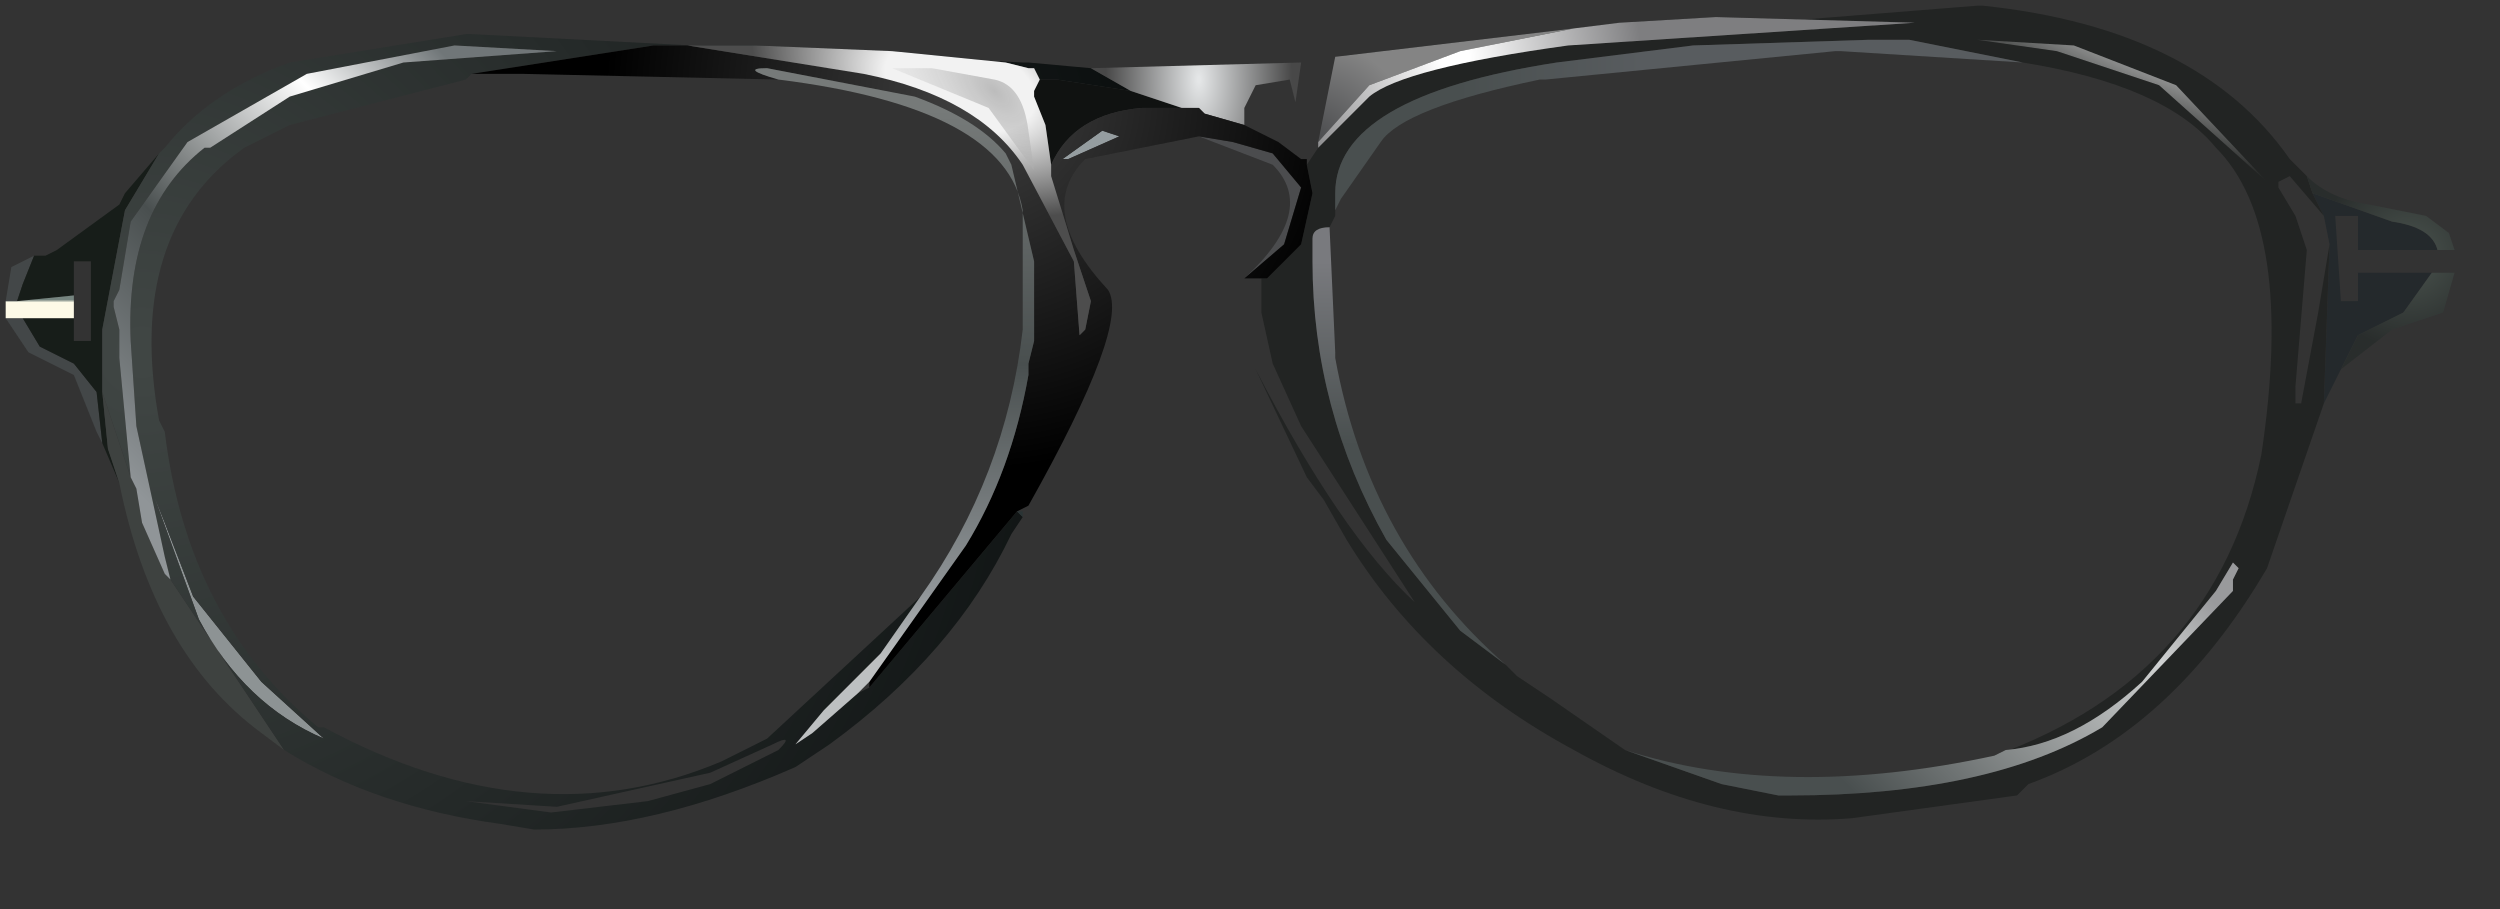 <?xml version="1.0" encoding="utf-8"?>
<svg version="1.1" id="Layer_1"
xmlns="http://www.w3.org/2000/svg"
xmlns:xlink="http://www.w3.org/1999/xlink"
xmlns:author="http://www.sothink.com"
width="22px" height="8px"
xml:space="preserve">
<rect width="100%" height="100%" fill="#333333" stroke="none"/>
<g id="598" transform="matrix(1, 0, 0, 1, 9, 0)">
<path style="fill:#24292C;fill-opacity:1" d="M11.75,1.9L11.55 1.9L11.6 2.65L11.75 2.65L11.75 2.4L12.4 2.4L12.15 2.75L11.75 2.95L11.6 3.25L11.45 3.55L11.5 2.15L11.45 1.9L11.35 1.7L12.05 1.95Q12.4 2 12.45 2.2L12.2 2.2L11.75 2.2L11.75 1.9" />
<path style="fill:#222423;fill-opacity:1" d="M2.5,1.45L2.6 1.3L3.05 0.85Q3.35 0.6 4.8 0.4L7.85 0.2L6.1 0.15L5.25 0.2L4.85 0.25L2.75 0.5L8.4 0.05L8.45 0.05Q10.35 0.25 11.15 1.4L11.3 1.55L11.35 1.7L11.45 1.9L11.15 1.55L11.05 1.6L11.05 1.65L11.2 1.9L11.3 2.2L11.2 3.4L11.2 3.55L11.25 3.55L11.4 2.75L11.5 2.15L11.45 3.55L10.95 5Q10.1 6.45 8.85 6.9L8.75 7L7.3 7.2Q6.1 7.3 4.85 6.6Q3.55 5.9 2.85 4.75L2.65 4.4L2.5 4.2L2.05 3.25Q2.8 4.7 3.45 5.3L2.45 3.75L2.2 3.2L2.1 2.75L2.1 2.45L2.15 2.45L2.45 2.15L2.55 1.7L2.5 1.45L2.5 1.4L2.5 1.45M2.55,2.1L2.55 2.3Q2.55 3.6 3.2 4.75L3.85 5.55L4.25 5.85L4.35 5.95L4.65 6.15L5.3 6.6L6.15 6.9L6.65 7L6.75 7Q8.5 7 9.5 6.4L10.65 5.2L10.65 5.1L10.7 5L10.65 4.95L10.5 5.2L9.85 6Q9.25 6.55 8.65 6.6L8.55 6.65Q10.5 5.95 10.9 4Q11.2 2 10.5 1.3Q10.05 0.75 8.8 0.55L7.8 0.35L7.45 0.35L5.9 0.4L4.7 0.55Q2.75 0.85 2.75 1.7L2.75 1.85L2.75 1.9L2.7 2Q2.55 2 2.55 2.1" />
<path style="fill:#434748;fill-opacity:1" d="M-8.8,2.8L-8.65 3.05L-8.35 3.2L-8.15 3.45L-8.1 3.9L-8.15 3.8L-8.35 3.3L-8.75 3.1L-8.95 2.8L-8.8 2.8M-8.8,2.5L-8.85 2.65L-8.95 2.65L-8.9 2.35L-8.7 2.25L-8.8 2.5" />
<path style="fill:#171D19;fill-opacity:1" d="M-8.1,3.45L-8.05 3.95L-7.95 4.25L-8.1 3.9L-8.15 3.45L-8.35 3.2L-8.65 3.05L-8.8 2.8L-8.35 2.8L-8.35 3L-8.2 3L-8.2 2.3L-8.35 2.3L-8.35 2.6L-8.85 2.65L-8.8 2.5L-8.7 2.25L-8.65 2.25L-8.6 2.25L-8.5 2.2L-7.95 1.8L-7.9 1.7L-7.6 1.35L-7.9 1.85L-8.1 2.9L-8.1 3.45" />
<path style="fill:#101211;fill-opacity:1" d="M1.4,0.95L1.55 0.95L1.05 0.95Q0.45 1 0.25 1.45L0.2 1.1L0.1 0.85L0.1 0.8L0.15 0.7L0.3 0.7L0.95 0.8L1.4 0.95" />
<path style="fill:#4B4C4E;fill-opacity:1" d="M1.85,1.25L2.2 1.35L2.45 1.65L2.3 2.15L1.95 2.45Q2.6 1.85 2.2 1.45L1.55 1.2L1.85 1.25" />
<path style="fill:#959DA0;fill-opacity:1" d="M0.85,1.2L0.4 1.4L0.35 1.4L0.7 1.15L0.85 1.2" />
<path style="fill:#3E4240;fill-opacity:1" d="M-7.5,5.1L-6.5 6.6L-6.7 6.45Q-7.65 5.75 -7.95 4.25L-8.05 3.95L-8.1 3.45L-7.85 4.2L-7.8 4.3L-7.75 4.6L-7.55 5.05L-7.5 5.1" />
<path style="fill:#8D9394;fill-opacity:1" d="M-7.3,5.25L-6.7 6L-6.15 6.5Q-6.85 6.2 -7.25 5.45L-7.65 4.35L-7.55 4.6L-7.3 5.25" />
<radialGradient
id="RadialGradID_4759" gradientUnits="userSpaceOnUse" gradientTransform="matrix(0.001, 0, 0, 0.001, 12.2, 2.25)" spreadMethod ="pad" cx="0" cy="0" r="819.2" fx="0" fy="0" >
<stop  offset="0.016"  style="stop-color:#4A534E;stop-opacity:1" />
<stop  offset="1"  style="stop-color:#292D2C;stop-opacity:1" />
</radialGradient>
<path style="fill:url(#RadialGradID_4759) " d="M11.75,2.95L12.15 2.75L12.4 2.4L12.6 2.4L12.5 2.75L12.05 2.9L11.6 3.25L11.75 2.95M12.05,1.95L11.35 1.7L11.3 1.55Q11.5 1.75 11.85 1.8L12.35 1.9L12.55 2.05L12.6 2.2L12.45 2.2Q12.4 2 12.05 1.95" />
<linearGradient
id="LinearGradID_4760" gradientUnits="userSpaceOnUse" gradientTransform="matrix(0.001, 0, 0, 0, 12.25, 2.25)" spreadMethod ="pad" x1="-819.2" y1="0" x2="819.2" y2="0" >
<stop  offset="0.016" style="stop-color:#EFFBF9;stop-opacity:1" />
<stop  offset="0.486" style="stop-color:#8E9492;stop-opacity:1" />
<stop  offset="1" style="stop-color:#DADAD2;stop-opacity:1" />
</linearGradient>
<path style="fill:url(#LinearGradID_4760) " d="M11.75,2.4L11.75 2.2L12.2 2.2L12.45 2.2L12.6 2.2L12.6 2.3L12.6 2.4L12.4 2.4L11.75 2.4" />
<linearGradient
id="LinearGradID_4761" gradientUnits="userSpaceOnUse" gradientTransform="matrix(-4.57764e-005, 0, -1.52588e-005, -0, -8.3, 2.6)" spreadMethod ="pad" x1="-819.2" y1="0" x2="819.2" y2="0" >
<stop  offset="0.016" style="stop-color:#FDFAE7;stop-opacity:1" />
<stop  offset="1" style="stop-color:#768580;stop-opacity:1" />
</linearGradient>
<path style="fill:url(#LinearGradID_4761) " d="M-8.35,2.6L-8.35 2.3L-8.2 2.3L-8.2 3L-8.35 3L-8.35 2.8L-8.35 2.6" />
<radialGradient
id="RadialGradID_4762" gradientUnits="userSpaceOnUse" gradientTransform="matrix(0.011, 0, 0, 0.011, -7.75, 3.1)" spreadMethod ="pad" cx="0" cy="0" r="819.2" fx="0" fy="0" >
<stop  offset="0.016"  style="stop-color:#404644;stop-opacity:1" />
<stop  offset="1"  style="stop-color:#0B0F0F;stop-opacity:1" />
</radialGradient>
<path style="fill:url(#RadialGradID_4762) " d="M-1.35,6.05L-0.05 4.5L0 4.55L-0.1 4.7Q-0.6 5.75 -1.7 6.55L-2 6.75Q-3.25 7.3 -4.3 7.3L-4.6 7.25Q-5.7 7.1 -6.5 6.6L-7.5 5.1L-7.55 4.9L-7.8 3.75L-7.85 3Q-7.9 1.85 -7.2 1.3L-7.15 1.3L-6.45 0.85L-5.45 0.55L-4.1 0.45L-5 0.4L-6.3 0.65L-7.35 1.25L-7.85 1.95L-7.95 2.55L-8 2.65L-8 2.7L-7.95 2.9L-7.95 3.15L-7.85 4.2L-8.1 3.45L-8.1 2.9L-7.9 1.85L-7.6 1.35L-7.55 1.3Q-7.15 0.8 -6.45 0.55L-4.9 0.3L-4.85 0.3L0 0.55L0.05 0.55L0.6 0.6L0.95 0.8L0.3 0.7L0.15 0.7L0.1 0.6L0.05 0.6L-0.15 0.55L-1.15 0.45L-2.35 0.4L-3.2 0.4L-3.25 0.4L-4.85 0.65L-4.9 0.7L-6.45 1.1L-6.85 1.3Q-7.9 2.05 -7.6 3.7L-7.55 3.8Q-7.35 5.45 -6.2 6.4L-6.15 6.4Q-4.3 7.4 -2.65 6.7L-2.25 6.5L-0.9 5.25L-1.25 5.75L-1.75 6.25L-2 6.55L-1.85 6.45L-1.45 6.1L-1.35 6.05M-2.2,6.55L-2.75 6.8L-4.1 7.1L-4.9 7.05L-4.15 7.15L-3.3 7.05L-2.75 6.9L-2.45 6.75L-2.15 6.6Q-2 6.45 -2.2 6.55M-7.55,4.6L-7.65 4.35L-7.25 5.45Q-6.85 6.2 -6.15 6.5L-6.7 6L-7.3 5.25L-7.55 4.6" />
<linearGradient
id="LinearGradID_4763" gradientUnits="userSpaceOnUse" gradientTransform="matrix(-0.002, 0.002, -0.001, -0.001, -6.65, 2.2)" spreadMethod ="pad" x1="-819.2" y1="0" x2="819.2" y2="0" >
<stop  offset="0" style="stop-color:#707678;stop-opacity:1" />
<stop  offset="0.227" style="stop-color:#FFFFFF;stop-opacity:1" />
<stop  offset="0.604" style="stop-color:#494F4F;stop-opacity:1" />
<stop  offset="1" style="stop-color:#909598;stop-opacity:1" />
</linearGradient>
<path style="fill:url(#LinearGradID_4763) " d="M-7.55,5.05L-7.75 4.6L-7.8 4.3L-7.85 4.2L-7.95 3.15L-7.95 2.9L-8 2.7L-8 2.65L-7.95 2.55L-7.85 1.95L-7.35 1.25L-6.3 0.65L-5 0.4L-4.1 0.45L-5.45 0.55L-6.45 0.85L-7.15 1.3L-7.2 1.3Q-7.9 1.85 -7.85 3L-7.8 3.75L-7.55 4.9L-7.5 5.1L-7.55 5.05" />
<linearGradient
id="LinearGradID_4764" gradientUnits="userSpaceOnUse" gradientTransform="matrix(0, -1.52588e-005, 1.52588e-005, 0, -8.7, 2.65)" spreadMethod ="pad" x1="-819.2" y1="0" x2="819.2" y2="0" >
<stop  offset="0.016" style="stop-color:#FDFAE7;stop-opacity:1" />
<stop  offset="1" style="stop-color:#768580;stop-opacity:1" />
</linearGradient>
<path style="fill:url(#LinearGradID_4764) " d="M-8.95,2.8L-8.95 2.65L-8.85 2.65L-8.35 2.6L-8.35 2.8L-8.8 2.8L-8.95 2.8" />
<linearGradient
id="LinearGradID_4765" gradientUnits="userSpaceOnUse" gradientTransform="matrix(-0.001, 0, -0, -0.001, 4.65, 0.95)" spreadMethod ="pad" x1="-819.2" y1="0" x2="819.2" y2="0" >
<stop  offset="0.016" style="stop-color:#585C5F;stop-opacity:1" />
<stop  offset="1" style="stop-color:#494F4F;stop-opacity:1" />
</linearGradient>
<path style="fill:url(#LinearGradID_4765) " d="M2.75,1.7Q2.75 0.85 4.7 0.55L5.9 0.4L7.45 0.35L7.8 0.35L8.8 0.55L7.2 0.45L7.15 0.45L4.6 0.7L4.55 0.7Q3.35 0.95 3.15 1.25L2.8 1.75L2.75 1.85L2.75 1.7" />
<radialGradient
id="RadialGradID_4766" gradientUnits="userSpaceOnUse" gradientTransform="matrix(0, 6.10352e-005, -0, 0.001, 2.5, 0.9)" spreadMethod ="pad" cx="0" cy="0" r="819.2" fx="0" fy="0" >
<stop  offset="0"  style="stop-color:#FFFFFF;stop-opacity:1" />
<stop  offset="1"  style="stop-color:#676968;stop-opacity:1" />
</radialGradient>
<path style="fill:url(#RadialGradID_4766) " d="M2.5,1.4L2.45 1.4L2.25 1.25L2.4 0.9L2.45 0.55L2.75 0.5L2.6 1.25L2.6 1.3L2.5 1.45L2.5 1.4" />
<radialGradient
id="RadialGradID_4767" gradientUnits="userSpaceOnUse" gradientTransform="matrix(0.001, 0, 0, 0.002, 1.55, 0.7)" spreadMethod ="pad" cx="0" cy="0" r="819.2" fx="0" fy="0" >
<stop  offset="0.016"  style="stop-color:#E4E6E7;stop-opacity:1" />
<stop  offset="1"  style="stop-color:#484848;stop-opacity:1" />
</radialGradient>
<path style="fill:url(#RadialGradID_4767) " d="M0.95,0.8L0.6 0.6L2.45 0.55L2.4 0.9L2.35 0.7L2.05 0.75L1.95 0.95L1.95 1.1L1.6 1L1.55 0.95L1.4 0.95L0.95 0.8" />
<radialGradient
id="RadialGradID_4768" gradientUnits="userSpaceOnUse" gradientTransform="matrix(0, 0, 0, 0, 2.2, 0.95)" spreadMethod ="pad" cx="0" cy="0" r="819.2" fx="0" fy="0" >
<stop  offset="0.016"  style="stop-color:#393A3C;stop-opacity:1" />
<stop  offset="1"  style="stop-color:#5D5E60;stop-opacity:1" />
</radialGradient>
<path style="fill:url(#RadialGradID_4768) " d="M2.25,1.25L1.95 1.1L1.95 0.95L2.05 0.75L2.35 0.7L2.4 0.9L2.25 1.25" />
<radialGradient
id="RadialGradID_4769" gradientUnits="userSpaceOnUse" gradientTransform="matrix(0.001, 0, 0, 0.001, 2.6, 1.2)" spreadMethod ="pad" cx="0" cy="0" r="819.2" fx="0" fy="0" >
<stop  offset="0.016"  style="stop-color:#4E4F51;stop-opacity:1" />
<stop  offset="1"  style="stop-color:#848484;stop-opacity:1" />
</radialGradient>
<path style="fill:url(#RadialGradID_4769) " d="M2.75,0.5L4.85 0.25L3.85 0.45L3.05 0.75L2.6 1.25L2.75 0.5" />
<radialGradient
id="RadialGradID_4770" gradientUnits="userSpaceOnUse" gradientTransform="matrix(0.002, 0, 0, 0.002, 3.8, 0.5)" spreadMethod ="pad" cx="0" cy="0" r="819.2" fx="0" fy="0" >
<stop  offset="0.078"  style="stop-color:#FFFFFF;stop-opacity:1" />
<stop  offset="1"  style="stop-color:#7E7E80;stop-opacity:1" />
</radialGradient>
<path style="fill:url(#RadialGradID_4770) " d="M5.25,0.2L6.1 0.15L7.85 0.2L4.8 0.4Q3.35 0.6 3.05 0.85L2.6 1.3L2.6 1.25L3.05 0.75L3.85 0.45L4.85 0.25L5.25 0.2" />
<radialGradient
id="RadialGradID_4771" gradientUnits="userSpaceOnUse" gradientTransform="matrix(0.004, 0, 0, 0.004, -0.4, 0.85)" spreadMethod ="pad" cx="0" cy="0" r="819.2" fx="0" fy="0" >
<stop  offset="0.016"  style="stop-color:#404040;stop-opacity:1" />
<stop  offset="1"  style="stop-color:#000000;stop-opacity:1" />
</radialGradient>
<path style="fill:url(#RadialGradID_4771) " d="M1.55,1.2L0.55 1.4Q0.1 1.85 0.75 2.55Q0.95 2.85 0.05 4.45L-0.05 4.5L-1.35 6.05L-1.35 6L-0.5 4.8Q-0.1 4.15 0.05 3.3L0.05 3.2L0.1 3L0.1 2.3L-0.1 1.45L-0.15 1.35Q-0.4 1.05 -0.95 0.85L-2.25 0.6Q-2.5 0.6 -2.15 0.7L-4.4 0.65L-4.85 0.65L-3.25 0.4L-3.2 0.4L-2.95 0.4L-1.4 0.65Q-0.4 0.85 0 1.45L0.45 2.3L0.5 2.95L0.55 2.9L0.6 2.65L0.45 2.2L0.25 1.55L0.25 1.45Q0.45 1 1.05 0.95L1.55 0.95L1.6 1L1.95 1.1L2.25 1.25L2.45 1.4L2.5 1.4L2.5 1.45L2.55 1.7L2.45 2.15L2.15 2.45L2.1 2.45L1.95 2.45L2.3 2.15L2.45 1.65L2.2 1.35L1.85 1.25L1.55 1.2M0.7,1.15L0.35 1.4L0.4 1.4L0.85 1.2L0.7 1.15" />
<radialGradient
id="RadialGradID_4772" gradientUnits="userSpaceOnUse" gradientTransform="matrix(0.001, -0.001, 0.002, 0.001, -0.55, 0.75)" spreadMethod ="pad" cx="0" cy="0" r="819.2" fx="0" fy="0" >
<stop  offset="0.361"  style="stop-color:#F2F2F2;stop-opacity:1" />
<stop  offset="1"  style="stop-color:#4D4D4D;stop-opacity:1" />
</radialGradient>
<path style="fill:url(#RadialGradID_4772) " d="M0.1,0.8L0.1 0.85L0.2 1.1L0.25 1.45L0.25 1.55L0.45 2.2L0.6 2.65L0.55 2.9L0.5 2.95L0.45 2.3L0 1.45Q-0.4 0.85 -1.4 0.65L-2.95 0.4L-3.2 0.4L-2.35 0.4L-1.15 0.45L-0.15 0.55L0.05 0.6L0.1 0.6L0.15 0.7L0.1 0.8" />
<linearGradient
id="LinearGradID_4773" gradientUnits="userSpaceOnUse" gradientTransform="matrix(-0, 0.003, -0.002, -0, -1.2, 3.35)" spreadMethod ="pad" x1="-819.2" y1="0" x2="819.2" y2="0" >
<stop  offset="0.016" style="stop-color:#767A79;stop-opacity:1" />
<stop  offset="0.471" style="stop-color:#494F4F;stop-opacity:1" />
<stop  offset="0.878" style="stop-color:#909598;stop-opacity:1" />
<stop  offset="1" style="stop-color:#BDC0C1;stop-opacity:1" />
</linearGradient>
<path style="fill:url(#LinearGradID_4773) " d="M-1.45,6.1L-1.85 6.45L-2 6.55L-1.75 6.25L-1.25 5.75L-0.9 5.25Q-0.15 4.2 0 2.9L0 1.85Q-0.15 0.95 -2.15 0.7Q-2.5 0.6 -2.25 0.6L-0.95 0.85Q-0.4 1.05 -0.15 1.35L-0.1 1.45L0.1 2.3L0.1 3L0.05 3.2L0.05 3.3Q-0.1 4.15 -0.5 4.8L-1.35 6L-1.45 6.1" />
<linearGradient
id="LinearGradID_4774" gradientUnits="userSpaceOnUse" gradientTransform="matrix(0.001, 0.002, -0, 0, 2.55, 3.7)" spreadMethod ="pad" x1="-819.2" y1="0" x2="819.2" y2="0" >
<stop  offset="0.016" style="stop-color:#767A79;stop-opacity:1" />
<stop  offset="0.471" style="stop-color:#494F4F;stop-opacity:1" />
<stop  offset="0.863" style="stop-color:#DCDEDE;stop-opacity:1" />
<stop  offset="1" style="stop-color:#909598;stop-opacity:1" />
</linearGradient>
<path style="fill:url(#LinearGradID_4774) " d="M2.05,3.25L2.05 3.2Q1.85 2.7 1.95 2.45L2.1 2.45L2.1 2.75L2.2 3.2L2.45 3.75L3.45 5.3Q2.8 4.7 2.05 3.25" />
<linearGradient
id="LinearGradID_4775" gradientUnits="userSpaceOnUse" gradientTransform="matrix(-0.001, 0, -4.57764e-005, -0, -3.5, 6.9)" spreadMethod ="pad" x1="-819.2" y1="0" x2="819.2" y2="0" >
<stop  offset="0.016" style="stop-color:#767A79;stop-opacity:1" />
<stop  offset="1" style="stop-color:#494F4F;stop-opacity:1" />
</linearGradient>
<path style="fill:url(#LinearGradID_4775) " d="M-2.15,6.6L-2.45 6.75L-2.75 6.9L-3.3 7.05L-4.15 7.15L-4.9 7.05L-4.1 7.1L-2.75 6.8L-2.2 6.55Q-2 6.45 -2.15 6.6" />
<radialGradient
id="RadialGradID_4776" gradientUnits="userSpaceOnUse" gradientTransform="matrix(0.011, 0, 0, 0.011, -7.7, 3.75)" spreadMethod ="pad" cx="0" cy="0" r="819.2" fx="0" fy="0" >
<stop  offset="0.016"  style="stop-color:#404644;stop-opacity:1" />
<stop  offset="1"  style="stop-color:#263133;stop-opacity:1" />
</radialGradient>
<path style="fill:url(#RadialGradID_4776) " d="M-0.05,4.5L0 4.5L0 4.55L-0.05 4.5" />
<radialGradient
id="RadialGradID_4777" gradientUnits="userSpaceOnUse" gradientTransform="matrix(0, -1.52588e-005, 9.15527e-005, 0.002, 11.35, 2.35)" spreadMethod ="pad" cx="0" cy="0" r="819.2" fx="0" fy="0" >
<stop  offset="0.016"  style="stop-color:#F1FFFF;stop-opacity:1" />
<stop  offset="1"  style="stop-color:#768E8E;stop-opacity:1" />
</radialGradient>
<path style="fill:url(#RadialGradID_4777) " d="M11.5,2.15L11.4 2.75L11.25 3.55L11.2 3.55L11.2 3.4L11.3 2.2L11.2 1.9L11.05 1.65L11.05 1.6L11.15 1.55L11.45 1.9L11.5 2.15" />
<linearGradient
id="LinearGradID_4778" gradientUnits="userSpaceOnUse" gradientTransform="matrix(-4.57764e-005, 0, -1.52588e-005, -0, 11.65, 2.3)" spreadMethod ="pad" x1="-819.2" y1="0" x2="819.2" y2="0" >
<stop  offset="0.016" style="stop-color:#F8FFF6;stop-opacity:1" />
<stop  offset="1" style="stop-color:#BCC7A7;stop-opacity:1" />
</linearGradient>
<path style="fill:url(#LinearGradID_4778) " d="M11.75,2.2L11.75 2.4L11.75 2.65L11.6 2.65L11.55 1.9L11.75 1.9L11.75 2.2" />
<linearGradient
id="LinearGradID_4779" gradientUnits="userSpaceOnUse" gradientTransform="matrix(-0.002, 0.001, -0.001, -0.001, 8.6, 5.8)" spreadMethod ="pad" x1="-819.2" y1="0" x2="819.2" y2="0" >
<stop  offset="0.016" style="stop-color:#999A9C;stop-opacity:1" />
<stop  offset="0.22" style="stop-color:#CFD1D1;stop-opacity:1" />
<stop  offset="1" style="stop-color:#494F4F;stop-opacity:1" />
</linearGradient>
<path style="fill:url(#LinearGradID_4779) " d="M5.3,6.6Q6.7 7.05 8.55 6.65L8.65 6.6Q9.25 6.55 9.85 6L10.5 5.2L10.65 4.95L10.7 5L10.65 5.1L10.65 5.2L9.5 6.4Q8.5 7 6.75 7L6.65 7L6.15 6.9L5.3 6.6" />
<linearGradient
id="LinearGradID_4780" gradientUnits="userSpaceOnUse" gradientTransform="matrix(0, 0.001, -0.001, 0, 3.2, 3.1)" spreadMethod ="pad" x1="-819.2" y1="0" x2="819.2" y2="0" >
<stop  offset="0.016" style="stop-color:#797A7E;stop-opacity:1" />
<stop  offset="1" style="stop-color:#494F4F;stop-opacity:1" />
</linearGradient>
<path style="fill:url(#LinearGradID_4780) " d="M2.7,2L2.75 3.1L2.75 3.15Q3.05 4.8 4.25 5.85L3.85 5.55L3.2 4.75Q2.55 3.6 2.55 2.3L2.55 2.1Q2.55 2 2.7 2" />
<radialGradient
id="RadialGradID_4781" gradientUnits="userSpaceOnUse" gradientTransform="matrix(0, -0.001, 0.005, 0.002, 9.95, 0.4)" spreadMethod ="pad" cx="0" cy="0" r="819.2" fx="0" fy="0" >
<stop  offset="0"  style="stop-color:#FFFFFF;stop-opacity:0.722" />
<stop  offset="1"  style="stop-color:#FFFFFF;stop-opacity:0" />
</radialGradient>
<path style="fill:url(#RadialGradID_4781) " d="M9.1,0.45L8.4 0.35L9.25 0.4L10.15 0.75L10.95 1.6L10 0.75L9.1 0.45" />
<radialGradient
id="RadialGradID_4782" gradientUnits="userSpaceOnUse" gradientTransform="matrix(0.001, -0.001, 0.002, 0.002, -0.25, 0.8)" spreadMethod ="pad" cx="0" cy="0" r="819.2" fx="0" fy="0" >
<stop  offset="0"  style="stop-color:#858585;stop-opacity:0.49" />
<stop  offset="1"  style="stop-color:#FFFFFF;stop-opacity:0" />
</radialGradient>
<path style="fill:url(#RadialGradID_4782) " d="M-0.8,0.6L-0.25 0.7Q0 0.75 0.05 1.15L0.1 1.5L-0.3 0.95L-1.15 0.6L-0.8 0.6" />
</g>
</svg>
